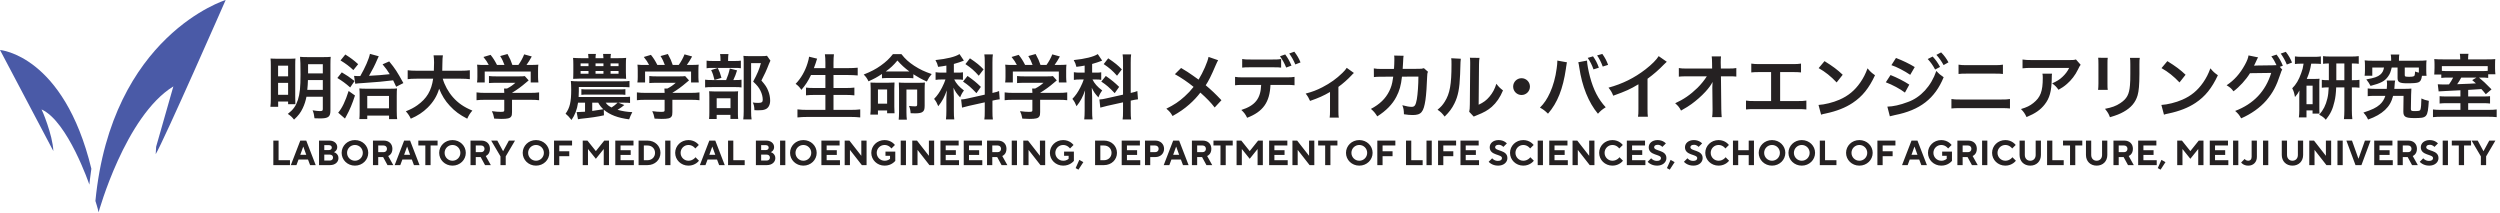 <svg width="1499" height="128" viewBox="0 0 1499 128" fill="none" xmlns="http://www.w3.org/2000/svg">
<path d="M193.559 58.017V65.293C193.559 66.393 193.263 66.604 191.783 66.604C190.81 66.604 189.498 66.477 187.426 66.139C188.102 67.704 188.356 68.888 188.568 70.919C189.71 70.961 191.233 71.003 191.952 71.003C196.859 71.003 198.128 70.03 198.128 66.266V38.728C198.128 36.444 198.17 35.133 198.297 34.075C197.028 34.202 196.097 34.245 193.728 34.245H184.592C182.35 34.245 181.377 34.202 179.896 34.075C180.108 35.852 180.192 38.982 180.192 44.608C180.192 52.391 179.769 56.241 178.627 59.878C177.358 63.643 175.878 65.716 172.578 68.296C174.355 69.481 175.201 70.284 176.301 71.722C178.881 69.354 180.277 67.535 181.546 64.828C182.561 62.67 183.28 60.471 183.746 58.017H193.559ZM193.559 47.992V53.872H184.253C184.465 51.841 184.592 50.023 184.634 47.992H193.559ZM193.559 44.016H184.718V38.475H193.559V44.016ZM162.384 58.99C162.384 61.105 162.299 62.67 162.13 64.024H166.783V60.894H172.748V62.459H177.104C177.062 61.528 177.02 60.428 177.02 58.144V38.94C177.02 36.952 177.062 36.106 177.147 35.091C176.047 35.175 175.243 35.218 173.509 35.218H166.825C164.414 35.218 163.399 35.175 162.215 35.091C162.342 36.402 162.384 37.417 162.384 39.447V58.99ZM166.741 39.363H172.748V45.75H166.741V39.363ZM166.741 49.684H172.748V56.833H166.741V49.684ZM213.017 50.234C214.286 50.023 214.455 49.98 218.558 49.726C224.777 49.346 231.164 48.754 235.732 48.161C236.282 49.261 236.62 49.98 237.551 52.011L241.866 49.811C238.101 42.958 236.959 41.182 233.363 36.825L229.387 38.559C231.418 41.013 232.221 42.112 233.702 44.481C230.064 44.904 225.326 45.285 221.266 45.454C223.296 41.943 224.819 38.982 226.257 35.556C226.68 34.583 226.807 34.245 227.103 33.737L221.815 32.299C221.223 35.344 218.939 40.547 216.02 45.623C215.09 45.623 214.794 45.623 214.455 45.623C213.567 45.623 213.186 45.581 212.298 45.496L213.017 50.234ZM204.176 36.233C207.433 38.221 209.548 39.828 211.875 42.028L214.751 38.475C211.875 35.894 210.437 34.837 207.053 32.679L204.176 36.233ZM202.273 46.765C205.318 48.627 207.18 49.98 209.971 52.434L212.594 48.584C209.337 46.089 208.026 45.2 204.938 43.381L202.273 46.765ZM209.041 54.549C207.053 60.767 205.149 64.743 202.78 67.577L206.841 71.088C207.095 70.623 207.222 70.326 207.73 69.438C209.718 65.843 211.156 62.416 212.848 57.256L209.041 54.549ZM220.208 69.311H233.279V71.426H238.143C237.974 70.369 237.89 68.973 237.89 66.604V57.425C237.89 55.056 237.932 54.083 238.059 53.026C236.959 53.153 235.817 53.195 233.702 53.195H219.489C217.755 53.195 216.528 53.153 215.47 53.026C215.597 54.168 215.64 55.352 215.64 57.087V67.069C215.64 69.142 215.597 70.284 215.47 71.384H220.208V69.311ZM220.208 57.51H233.236V64.954H220.208V57.51ZM276.425 47.188C278.751 47.188 280.02 47.273 281.712 47.484V42.112C280.274 42.324 278.794 42.408 276.382 42.408H265.173C265.215 40.843 265.258 39.87 265.258 38.136C265.3 35.302 265.342 34.668 265.554 33.187H259.97C260.139 34.371 260.266 35.641 260.266 37.417C260.266 39.617 260.224 40.294 260.139 42.408H249.776C247.28 42.408 245.757 42.324 244.446 42.112V47.484C245.842 47.273 247.069 47.188 249.733 47.188H259.716C258.701 54.379 255.867 59.117 250.199 63.136C248.084 64.616 246.392 65.504 243.346 66.731C244.7 68.254 245.588 69.565 246.307 71.172C250.495 69.354 253.54 67.365 256.417 64.531C259.801 61.19 262.043 57.552 263.312 53.195C264.877 57.129 266.95 60.513 269.699 63.432C272.702 66.689 275.621 68.846 280.147 71.172C281.205 68.888 281.797 68 283.235 66.308C278.201 64.235 274.69 61.824 271.56 58.271C268.768 55.099 266.527 50.995 265.469 47.188H276.425ZM302.355 59.836V66.097C302.355 66.942 302.059 67.069 300.197 67.069C298.886 67.069 296.983 66.942 294.952 66.646C295.671 68.169 295.883 68.888 296.348 71.13C298.548 71.257 299.944 71.299 300.494 71.299C304.301 71.299 305.739 70.961 306.458 69.903C306.881 69.311 307.008 68.719 307.008 67.239V59.836H318.006C320.205 59.836 322.024 59.921 323.251 60.09V55.395C321.982 55.606 320.121 55.691 318.048 55.691H307.008V55.648C310.307 53.618 312.464 52.053 315.468 49.473C316.271 48.796 316.271 48.796 316.99 48.204L314.664 45.623C313.903 45.75 313.099 45.792 311.449 45.792H297.448C295.629 45.792 294.445 45.75 293.176 45.581V49.811C294.529 49.684 295.671 49.642 297.406 49.642H309.038C307.261 51.207 305.866 52.138 304.047 53.068H302.228C302.312 53.787 302.355 54.549 302.355 55.395V55.691H290.849C288.861 55.691 287.169 55.606 285.731 55.395V60.09C287.042 59.921 288.692 59.836 290.891 59.836H302.355ZM291.061 38.94C288.226 38.94 287.973 38.94 286.069 38.771C286.196 39.87 286.238 40.759 286.238 42.282V46.173C286.238 47.484 286.196 48.457 286.027 49.43H290.638V42.874H318.217V49.43H322.828C322.701 48.415 322.616 47.358 322.616 46.215V42.282C322.616 40.674 322.659 39.828 322.786 38.771C321.263 38.898 320.459 38.94 317.583 38.94H315.679C316.652 37.629 317.879 35.683 318.852 33.864L314.283 32.595C313.564 34.583 312.084 37.248 310.815 38.94H307.219C306.289 36.233 306.035 35.641 304.301 32.383L299.901 33.61C301.086 35.471 301.763 36.952 302.482 38.94H297.998C296.602 36.233 295.629 34.71 294.149 32.891L289.876 34.16C291.526 36.233 292.076 37.079 293.049 38.94H291.061ZM362.04 65.8C365.72 68.888 370.5 70.707 377.226 71.553C377.818 69.946 378.157 69.1 379.13 67.239C375.999 67.112 373.334 66.689 370.289 65.843C372.15 64.701 373.081 64.024 374.35 62.966L370.754 61.57H374.265C375.999 61.57 376.803 61.613 377.776 61.74V57.975C376.761 58.102 376.084 58.144 374.265 58.144H346.939C347.024 56.579 347.066 55.818 347.066 54.718V52.18H373.377C375.111 52.18 376.676 52.264 377.438 52.349V48.542C376.295 48.711 375.196 48.754 373.377 48.754H346.474C344.867 48.754 343.767 48.711 342.286 48.542C342.413 49.599 342.498 52.011 342.498 53.83C342.498 61.147 341.652 64.701 339.114 68.169C340.51 69.311 341.06 69.946 342.667 71.934C344.74 68.973 346.009 65.631 346.601 61.57H350.789V66.985C349.52 67.069 347.193 67.196 346.22 67.196C346.093 67.196 346.009 67.196 345.755 67.154L346.559 71.511C346.982 71.384 347.405 71.299 348.208 71.215C354.384 70.58 358.403 69.988 362.125 69.142L362.04 65.8ZM355.103 61.57H358.699C359.587 63.178 360.391 64.235 361.744 65.504C358.741 66.012 356.541 66.35 355.103 66.519V61.57ZM370.331 61.57C369.147 62.712 367.962 63.643 366.693 64.447C365.001 63.601 364.155 62.924 363.182 61.57H370.331ZM366.101 34.879C366.101 33.991 366.143 33.187 366.313 32.341H361.617C361.702 32.849 361.787 33.906 361.829 34.879H357.091C357.091 33.991 357.134 33.187 357.303 32.341H352.65C352.777 33.187 352.819 33.906 352.861 34.879H348.377C346.559 34.879 344.909 34.794 343.598 34.71C343.724 35.894 343.767 36.74 343.767 38.686V43.381C343.767 45.37 343.724 46.258 343.64 47.273C344.782 47.188 346.262 47.146 347.405 47.146H371.177C373.123 47.146 373.715 47.146 375.407 47.273C375.323 46.385 375.28 45.031 375.28 43.424V38.644C375.28 36.698 375.323 35.852 375.449 34.71C373.588 34.837 372.954 34.879 370.67 34.879H366.101ZM352.861 38.009V39.659H348.124V38.009H352.861ZM357.091 38.009H361.829V39.659H357.091V38.009ZM366.101 38.009H370.881V39.659H366.101V38.009ZM352.861 42.578V44.227H348.124V42.578H352.861ZM357.091 42.578H361.829V44.227H357.091V42.578ZM366.101 42.578H370.881V44.227H366.101V42.578ZM348.589 56.875C349.773 56.748 350.408 56.706 352.354 56.706H371.219C373.208 56.706 373.8 56.748 374.984 56.875V53.449C373.927 53.576 373.292 53.618 371.219 53.618H352.354C350.281 53.618 349.646 53.576 348.589 53.449V56.875ZM398.503 59.836V66.097C398.503 66.942 398.207 67.069 396.346 67.069C395.034 67.069 393.131 66.942 391.1 66.646C391.82 68.169 392.031 68.888 392.496 71.13C394.696 71.257 396.092 71.299 396.642 71.299C400.449 71.299 401.887 70.961 402.606 69.903C403.029 69.311 403.156 68.719 403.156 67.239V59.836H414.154C416.354 59.836 418.172 59.921 419.399 60.09V55.395C418.13 55.606 416.269 55.691 414.196 55.691H403.156V55.648C406.455 53.618 408.613 52.053 411.616 49.473C412.42 48.796 412.42 48.796 413.139 48.204L410.812 45.623C410.051 45.75 409.247 45.792 407.597 45.792H393.596C391.777 45.792 390.593 45.75 389.324 45.581V49.811C390.677 49.684 391.82 49.642 393.554 49.642H405.186C403.41 51.207 402.014 52.138 400.195 53.068H398.376C398.461 53.787 398.503 54.549 398.503 55.395V55.691H386.997C385.009 55.691 383.317 55.606 381.879 55.395V60.09C383.19 59.921 384.84 59.836 387.04 59.836H398.503ZM387.209 38.94C384.375 38.94 384.121 38.94 382.217 38.771C382.344 39.87 382.387 40.759 382.387 42.282V46.173C382.387 47.484 382.344 48.457 382.175 49.43H386.786V42.874H414.365V49.43H418.976C418.849 48.415 418.765 47.358 418.765 46.215V42.282C418.765 40.674 418.807 39.828 418.934 38.771C417.411 38.898 416.607 38.94 413.731 38.94H411.827C412.8 37.629 414.027 35.683 415 33.864L410.432 32.595C409.712 34.583 408.232 37.248 406.963 38.94H403.367C402.437 36.233 402.183 35.641 400.449 32.383L396.05 33.61C397.234 35.471 397.911 36.952 398.63 38.94H394.146C392.75 36.233 391.777 34.71 390.297 32.891L386.024 34.16C387.674 36.233 388.224 37.079 389.197 38.94H387.209ZM436.573 36.571V35.387C436.573 34.16 436.658 33.272 436.784 32.426H431.751C431.92 33.272 432.005 34.202 432.005 35.387V36.571H427.69C425.617 36.571 424.644 36.529 423.671 36.36V40.928C424.602 40.759 425.575 40.717 427.14 40.717H440.676C442.495 40.717 443.341 40.759 444.229 40.928V36.36C443.214 36.529 442.283 36.571 440.38 36.571H436.573ZM439.703 47.992C440.634 46.046 441.353 44.227 441.945 42.197L437.588 41.097C437.038 43.678 436.404 45.623 435.389 47.992H427.055C424.898 47.992 423.925 47.95 422.783 47.781V52.434C424.01 52.264 424.94 52.222 427.013 52.222H441.184C442.58 52.222 443.679 52.264 444.61 52.434V47.781C443.806 47.95 442.791 47.992 440.972 47.992H439.703ZM426.421 42.028C427.352 43.974 427.817 45.412 428.409 47.95L432.597 46.681C431.962 44.312 431.37 42.705 430.397 40.759L426.421 42.028ZM429.72 68.888H437.969V71.299H442.622C442.495 70.369 442.453 69.607 442.453 68.127V57.848C442.453 56.029 442.495 55.479 442.58 54.718C441.945 54.802 441.226 54.845 439.492 54.845H428.578C427.013 54.845 426.167 54.802 425.194 54.718C425.279 55.691 425.321 56.452 425.321 58.186V67.365C425.321 69.142 425.279 70.157 425.152 71.342H429.72V68.888ZM429.72 58.906H438.011V64.828H429.72V58.906ZM459.88 33.441C459.077 33.61 458.188 33.652 456.539 33.652H449.221C447.825 33.652 446.894 33.61 445.752 33.483C445.879 34.625 445.921 35.81 445.921 37.036V66.773C445.921 68.592 445.837 70.242 445.667 71.596H450.659C450.447 70.369 450.363 68.931 450.363 66.646V37.84H456.242C455.312 41.393 454.043 44.397 451.589 48.923C454.085 51.249 455.016 52.476 455.989 54.422C456.877 56.241 457.342 58.102 457.342 59.878C457.342 61.232 456.665 61.697 454.55 61.697C453.324 61.697 452.478 61.613 451.378 61.444C452.055 62.839 452.266 63.855 452.351 66.054C453.366 66.139 453.747 66.139 454.466 66.139C456.539 66.139 457.723 66.012 458.78 65.589C460.684 64.912 461.784 62.966 461.784 60.301C461.784 58.398 461.361 56.241 460.599 54.422C459.796 52.349 458.865 50.953 456.539 48.288C458.315 44.904 459.669 41.986 461.107 38.221C461.488 37.248 461.657 36.91 461.953 36.36L459.88 33.441ZM494.905 44.989V52.772H488.348C486.022 52.772 484.626 52.687 483.272 52.518V57.171C484.711 57.002 486.403 56.917 488.391 56.917H494.905V65.885H484.034C481.792 65.885 479.973 65.8 478.154 65.589V70.411C480.142 70.2 481.961 70.115 484.161 70.115H510.048C512.29 70.115 513.813 70.2 515.801 70.411V65.589C514.109 65.8 512.333 65.885 509.921 65.885H499.769V56.917H507.087C509.075 56.917 510.767 57.002 512.29 57.171V52.518C510.894 52.687 509.202 52.772 507.087 52.772H499.769V44.989H508.695C510.725 44.989 512.459 45.073 514.278 45.243V40.59C512.544 40.759 510.725 40.843 508.568 40.843H499.769V37.586C499.769 35.344 499.854 33.949 500.023 32.553H494.609C494.82 34.118 494.905 35.429 494.905 37.629V40.843H488.01C488.56 39.363 488.941 38.305 489.152 37.671C489.448 36.613 489.448 36.571 489.575 36.275C489.871 35.514 489.871 35.514 489.956 35.175L485.134 33.991C484.964 35.218 484.753 36.106 484.203 37.925C482.765 42.62 480.227 47.062 477.054 50.276C478.45 51.249 479.423 52.264 480.523 53.872C482.849 51.165 484.541 48.627 486.276 44.989H494.905ZM528.83 46.935C530.014 46.808 531.114 46.765 532.552 46.765H543.846C545.58 46.765 546.596 46.808 547.653 46.935V44.523C550.064 46.089 552.898 47.654 555.732 48.88C556.832 46.723 557.255 46.046 558.651 44.397C554.463 43.001 551.587 41.647 548.118 39.405C544.861 37.248 542.704 35.302 540.504 32.468H535.386C533.229 35.218 531.241 37.079 528.11 39.321C525.234 41.393 522.231 42.958 517.874 44.693C519.27 46.089 519.904 46.977 520.75 48.754C524.6 47.019 525.572 46.469 528.83 44.354V46.935ZM532.552 42.831C531.791 42.831 531.579 42.831 531.114 42.831C533.948 40.801 535.809 39.067 538.093 36.275C540.335 38.855 542.577 40.886 545.242 42.831C544.438 42.831 544.269 42.831 543.804 42.831H532.552ZM526.418 66.223H531.917V67.915H536.359C536.274 66.646 536.232 65.716 536.232 64.024V53.322C536.232 51.63 536.274 50.572 536.359 49.473C535.259 49.557 534.329 49.599 532.594 49.599H525.53C523.711 49.599 522.908 49.557 521.935 49.473C522.019 50.572 522.062 51.461 522.062 53.11V64.404C522.062 66.181 522.019 67.281 521.85 68.719H526.418V66.223ZM526.418 53.66H531.917V62.163H526.418V53.66ZM539.066 66.942C539.066 68.931 538.982 70.369 538.855 71.765H543.761C543.592 70.623 543.508 69.184 543.508 67.239V53.703H549.937V62.586C549.937 63.516 549.683 63.77 548.668 63.77C547.738 63.77 546.553 63.685 545.03 63.516C545.665 64.997 545.919 66.139 546.003 67.873C546.384 67.915 546.68 67.915 546.849 67.915C548.034 67.958 548.837 67.958 548.922 67.958C550.868 67.958 552.264 67.704 553.025 67.196C554.083 66.519 554.421 65.589 554.421 63.432V53.66C554.421 51.841 554.463 50.742 554.59 49.473C553.787 49.599 552.687 49.642 550.783 49.642H542.789C540.97 49.642 539.912 49.599 538.939 49.473C539.024 50.742 539.066 51.968 539.066 53.745V66.942ZM590.461 56.748L580.266 59.032C578.617 59.413 577.644 59.582 576.502 59.625C576.459 59.625 576.375 59.625 576.29 59.625L576.84 64.531C577.898 64.235 579.293 63.855 580.943 63.474L590.461 61.359V66.604C590.461 69.184 590.418 70.2 590.207 71.638H595.325C595.114 70.284 595.071 69.015 595.071 66.646V60.344L595.41 60.259C597.059 59.878 598.286 59.667 599.428 59.54L599.048 54.591C597.736 55.099 597.482 55.183 595.071 55.733V37.502C595.071 35.175 595.114 34.033 595.325 32.637H590.207C590.418 33.949 590.461 35.091 590.461 37.544V56.748ZM567.449 43.551H564.785C563.135 43.551 562.204 43.508 560.978 43.297V47.907C562.204 47.696 563.177 47.654 564.7 47.654H566.9C566.519 48.88 565.715 50.826 564.869 52.434C563.389 55.31 562.035 57.298 560.089 59.286C561.358 60.936 561.654 61.486 562.585 63.685C564.996 60.64 566.35 58.059 567.703 54.168C567.492 57.34 567.449 58.567 567.449 59.54V66.393C567.449 68.592 567.365 70.03 567.196 71.596H572.187C571.976 69.988 571.933 68.804 571.933 66.393V58.102C571.849 55.522 571.806 53.66 571.722 52.603C572.779 54.929 573.625 56.156 575.698 58.398C576.375 56.621 577.052 55.437 577.982 54.252C575.106 52.095 573.329 50.065 572.145 47.654H574.175C575.486 47.654 576.417 47.696 577.39 47.865V43.339C576.502 43.508 575.698 43.551 574.26 43.551H571.933V38.348C574.048 37.755 576.121 37.079 577.263 36.613C577.771 36.36 577.771 36.36 577.94 36.317L575.317 32.426C572.779 34.075 567.746 35.302 560.893 36.021C561.781 37.586 562.077 38.348 562.5 40.082C564.996 39.744 565.715 39.659 567.449 39.321V43.551ZM578.87 38.432C582.339 40.759 584.158 42.366 586.865 45.412L589.742 41.605C587.415 39.151 585.681 37.755 581.578 34.964L578.87 38.432ZM577.432 48.923C580.562 50.995 582.128 52.349 585.469 55.86L588.134 52.095C585.427 49.473 583.904 48.204 580.139 45.539L577.432 48.923ZM619.013 59.836V66.097C619.013 66.942 618.717 67.069 616.856 67.069C615.545 67.069 613.641 66.942 611.611 66.646C612.33 68.169 612.541 68.888 613.007 71.13C615.206 71.257 616.602 71.299 617.152 71.299C620.959 71.299 622.397 70.961 623.116 69.903C623.539 69.311 623.666 68.719 623.666 67.239V59.836H634.664C636.864 59.836 638.683 59.921 639.909 60.09V55.395C638.64 55.606 636.779 55.691 634.706 55.691H623.666V55.648C626.966 53.618 629.123 52.053 632.126 49.473C632.93 48.796 632.93 48.796 633.649 48.204L631.322 45.623C630.561 45.75 629.757 45.792 628.108 45.792H614.106C612.287 45.792 611.103 45.75 609.834 45.581V49.811C611.188 49.684 612.33 49.642 614.064 49.642H625.697C623.92 51.207 622.524 52.138 620.705 53.068H618.886C618.971 53.787 619.013 54.549 619.013 55.395V55.691H607.508C605.519 55.691 603.827 55.606 602.389 55.395V60.09C603.701 59.921 605.35 59.836 607.55 59.836H619.013ZM607.719 38.94C604.885 38.94 604.631 38.94 602.728 38.771C602.855 39.87 602.897 40.759 602.897 42.282V46.173C602.897 47.484 602.855 48.457 602.685 49.43H607.296V42.874H634.876V49.43H639.486C639.359 48.415 639.275 47.358 639.275 46.215V42.282C639.275 40.674 639.317 39.828 639.444 38.771C637.921 38.898 637.118 38.94 634.241 38.94H632.338C633.311 37.629 634.537 35.683 635.51 33.864L630.942 32.595C630.223 34.583 628.742 37.248 627.473 38.94H623.878C622.947 36.233 622.693 35.641 620.959 32.383L616.56 33.61C617.744 35.471 618.421 36.952 619.14 38.94H614.656C613.26 36.233 612.287 34.71 610.807 32.891L606.535 34.16C608.184 36.233 608.734 37.079 609.707 38.94H607.719ZM673.369 56.748L663.174 59.032C661.525 59.413 660.552 59.582 659.41 59.625C659.367 59.625 659.283 59.625 659.198 59.625L659.748 64.531C660.806 64.235 662.201 63.855 663.851 63.474L673.369 61.359V66.604C673.369 69.184 673.326 70.2 673.115 71.638H678.233C678.022 70.284 677.979 69.015 677.979 66.646V60.344L678.318 60.259C679.967 59.878 681.194 59.667 682.336 59.54L681.956 54.591C680.644 55.099 680.39 55.183 677.979 55.733V37.502C677.979 35.175 678.022 34.033 678.233 32.637H673.115C673.326 33.949 673.369 35.091 673.369 37.544V56.748ZM650.357 43.551H647.693C646.043 43.551 645.112 43.508 643.886 43.297V47.907C645.112 47.696 646.085 47.654 647.608 47.654H649.808C649.427 48.88 648.623 50.826 647.777 52.434C646.297 55.31 644.943 57.298 642.997 59.286C644.266 60.936 644.562 61.486 645.493 63.685C647.904 60.64 649.258 58.059 650.611 54.168C650.4 57.34 650.357 58.567 650.357 59.54V66.393C650.357 68.592 650.273 70.03 650.104 71.596H655.095C654.884 69.988 654.841 68.804 654.841 66.393V58.102C654.757 55.522 654.714 53.66 654.63 52.603C655.687 54.929 656.533 56.156 658.606 58.398C659.283 56.621 659.96 55.437 660.89 54.252C658.014 52.095 656.237 50.065 655.053 47.654H657.083C658.394 47.654 659.325 47.696 660.298 47.865V43.339C659.41 43.508 658.606 43.551 657.168 43.551H654.841V38.348C656.956 37.755 659.029 37.079 660.171 36.613C660.679 36.36 660.679 36.36 660.848 36.317L658.225 32.426C655.687 34.075 650.654 35.302 643.801 36.021C644.689 37.586 644.985 38.348 645.408 40.082C647.904 39.744 648.623 39.659 650.357 39.321V43.551ZM661.778 38.432C665.247 40.759 667.066 42.366 669.773 45.412L672.65 41.605C670.323 39.151 668.589 37.755 664.486 34.964L661.778 38.432ZM660.34 48.923C663.47 50.995 665.036 52.349 668.377 55.86L671.042 52.095C668.335 49.473 666.812 48.204 663.047 45.539L660.34 48.923ZM724.637 34.118C724.087 37.163 721.38 43.297 718.672 47.738C718.334 47.527 718.334 47.527 715.161 45.243C713.089 43.762 711.27 42.578 708.182 40.759L704.46 44.481C708.224 46.554 712.285 49.303 715.669 52.095C714.019 54.21 712.327 56.029 710.297 57.848C706.955 60.894 704.037 62.839 699.341 65.166C701.245 66.773 701.922 67.535 703.064 69.565C707.378 67.154 710.085 65.251 713.131 62.586C715.711 60.301 717.911 57.933 719.73 55.522C723.579 58.948 726.117 61.57 728.317 64.447L732.378 60.09C728.697 56.198 726.498 54.126 722.945 51.122C724.594 48.669 726.244 45.454 728.909 39.151C729.755 37.248 729.924 36.91 730.389 36.106L724.637 34.118ZM768.163 35.387C766.767 35.641 765.921 35.683 762.707 35.683H750.27C747.098 35.683 746.252 35.641 744.814 35.387V40.547C746.167 40.378 746.717 40.336 750.186 40.336H762.791C766.26 40.336 766.852 40.378 768.163 40.547V35.387ZM770.828 50.911C774.128 50.911 774.762 50.953 776.2 51.122V46.089C774.72 46.342 773.874 46.385 770.744 46.385H745.998C742.868 46.385 742.022 46.342 740.541 46.089V51.122C741.98 50.953 742.614 50.911 745.913 50.911H756.192C755.896 59.117 752.597 63.305 744.306 65.927C746.04 67.577 746.759 68.508 747.775 70.623C757.334 66.942 761.311 61.359 761.776 50.911H770.828ZM779.796 37.417C778.781 34.921 777.765 33.229 776.073 30.988L773.028 32.087C774.466 34.075 775.693 36.233 776.666 38.644L779.796 37.417ZM767.486 33.737C769.052 35.937 770.024 37.671 771.209 40.505L774.381 39.321C773.197 36.529 772.224 34.837 770.617 32.637L767.486 33.737ZM807.501 40.674C806.824 41.732 806.316 42.324 804.92 43.72C801.367 47.188 797.645 49.853 792.907 52.307C789.439 54.083 786.858 55.056 782.882 56.114C784.236 57.848 784.616 58.567 785.505 60.513C790.623 58.736 793.669 57.383 797.476 55.141V66.477C797.476 68.465 797.433 69.269 797.264 70.496L802.721 70.538C802.552 69.481 802.509 68.423 802.509 66.477V52.095C805.174 50.192 808.262 47.442 810.377 45.158C811.223 44.227 811.223 44.227 811.815 43.762L807.501 40.674ZM853.777 40.886C852.719 41.224 852.339 41.266 850.435 41.266L841.045 41.309C841.171 39.955 841.171 39.574 841.214 38.644C841.298 36.444 841.298 36.444 841.383 35.556C841.383 35.26 841.425 35.006 841.425 34.752C841.468 34.16 841.51 33.991 841.594 33.441L835.926 33.314C836.053 34.075 836.053 34.414 836.053 34.964V36.021C836.053 37.248 835.969 39.701 835.842 41.309L828.439 41.351C826.324 41.351 825.182 41.266 823.744 41.013L823.786 46.215C825.182 46.046 825.774 46.004 828.355 46.004L835.376 45.962C835.334 46.258 835.249 46.681 835.165 47.273C834.784 50.234 834.15 52.307 833.008 54.633C830.766 59.159 827.297 62.501 822.01 65.293C823.786 66.858 824.378 67.535 825.817 69.777C831.146 66.393 834.911 62.543 837.238 58.059C839.141 54.422 840.029 51.249 840.622 45.962L850.477 45.919C850.477 50.784 850.054 56.537 849.547 59.455C848.87 63.136 848.236 64.066 846.417 64.066C845.021 64.066 843.329 63.77 840.833 63.093C841.594 65.039 841.721 65.843 841.806 68.508C844.006 68.846 845.444 68.973 847.051 68.973C852.127 68.973 853.608 67.239 854.707 59.921C855.13 57.129 855.596 50.615 855.723 45.835C855.765 44.354 855.85 43.762 856.188 43.001L853.777 40.886ZM870.147 34.921C870.316 36.063 870.316 36.444 870.316 38.771C870.316 50.615 869.343 56.071 866.298 60.936C865.029 62.966 864.013 64.108 861.941 65.8C863.929 67.154 864.563 67.788 866.213 69.903C869.005 67.154 870.612 64.997 872.05 62.078C874.25 57.721 875.181 52.941 875.477 44.693C875.731 36.402 875.731 36.402 875.9 35.218L870.147 34.921ZM881.356 34.625C881.483 35.429 881.526 36.36 881.526 37.417V38.686L881.314 62.543C881.272 64.87 881.23 65.8 880.933 67.027L883.641 69.903C884.191 69.65 884.529 69.481 885.46 69.142C889.859 67.408 892.058 66.139 894.469 64.066C897.261 61.57 899.461 58.398 901.195 54.21C899.249 52.687 898.699 52.138 897.219 50.234C896.246 53.364 895.019 55.691 893.074 57.975C891.255 60.132 889.563 61.401 886.602 62.797L886.813 38.728C886.855 36.656 886.898 35.937 887.109 34.71L881.356 34.625ZM912.32 46.892C909.528 46.892 907.286 49.134 907.286 51.926C907.286 54.718 909.528 56.96 912.32 56.96C915.112 56.96 917.354 54.718 917.354 51.926C917.354 49.134 915.112 46.892 912.32 46.892ZM933.766 36.317C933.766 36.571 933.766 36.783 933.766 36.91C933.766 37.84 933.639 39.278 933.385 41.013C932.709 46.342 931.228 51.588 929.409 55.522C927.633 59.413 925.898 61.993 923.36 64.531C925.391 65.631 926.194 66.266 928.183 68.169C933.851 61.655 937.15 53.322 938.927 41.182L939.054 40.167L939.265 38.94L939.35 38.221C939.392 37.882 939.434 37.84 939.561 37.375L933.766 36.317ZM946.329 37.333C946.541 37.967 946.668 38.644 946.921 40.378C948.571 51.757 952.505 61.486 958.131 68.212C959.738 66.393 960.627 65.674 962.784 64.32C958.385 59.582 955.424 53.872 953.351 46.046C952.378 42.408 951.617 38.263 951.574 36.317L946.329 37.333ZM951.997 34.71C953.605 37.079 954.493 38.898 955.466 41.605L958.681 40.59C957.666 37.755 956.735 35.979 955.17 33.779L951.997 34.71ZM964.222 38.898C963.292 36.36 962.361 34.583 960.754 32.341L957.623 33.229C958.977 35.175 960.034 37.29 961.007 39.913L964.222 38.898ZM994.54 33.652C993.313 35.725 990.437 38.644 986.672 41.562C979.946 46.765 972.84 50.276 964.464 52.56C965.945 54.464 966.41 55.183 967.298 57.383C975.082 54.591 977.45 53.491 982.4 50.53V65.42C982.4 67.915 982.357 68.761 982.146 69.988H988.068C987.899 68.846 987.856 67.619 987.856 65.293V47.231C991.494 44.566 994.667 41.816 997.839 38.517C998.474 37.84 998.685 37.671 999.404 37.036L994.54 33.652ZM1026.72 52.772L1026.85 65.42C1026.85 65.716 1026.85 65.927 1026.85 66.181C1026.85 67.915 1026.76 69.058 1026.59 70.242H1032.34C1032.22 69.058 1032.13 67.45 1032.09 65.377L1031.88 45.75H1036.24C1038.86 45.75 1039.83 45.792 1041.1 45.919V40.801C1039.62 41.055 1038.94 41.097 1036.11 41.097H1031.84L1031.75 37.671V37.417C1031.75 35.683 1031.79 34.921 1031.92 33.822H1026.34C1026.51 35.429 1026.51 35.429 1026.55 37.713L1026.59 41.097H1011.96C1008.95 41.097 1008.23 41.097 1006.63 40.801V45.962C1008.15 45.792 1008.66 45.792 1011.83 45.75H1023.42C1022.02 47.992 1019.91 50.615 1017.75 52.73C1013.52 56.833 1009.46 59.625 1004.43 61.909C1006.29 63.559 1006.92 64.32 1007.94 66.308C1011.15 64.489 1012.55 63.601 1014.2 62.416C1017.12 60.301 1020.2 57.594 1022.53 55.056C1024.65 52.73 1025.96 50.953 1026.85 49.134C1026.8 49.811 1026.72 51.968 1026.72 52.18V52.772ZM1067.37 43.212H1074.48C1077.31 43.212 1078.37 43.255 1079.89 43.424V38.136C1078.28 38.39 1077.27 38.432 1074.39 38.432H1055.57C1052.69 38.432 1051.68 38.39 1050.07 38.136V43.424C1051.59 43.255 1052.69 43.212 1055.48 43.212H1061.95V60.597H1052.39C1049.43 60.597 1048.55 60.555 1046.9 60.301V65.631C1048.42 65.462 1049.52 65.42 1052.31 65.42H1077.69C1080.48 65.42 1081.58 65.462 1083.1 65.631V60.301C1081.45 60.555 1080.57 60.597 1077.61 60.597H1067.37V43.212ZM1090.46 40.843C1094.4 43.043 1097.87 45.835 1101.25 49.43L1104.89 44.82C1101.63 41.732 1099.01 39.786 1093.98 36.656L1090.46 40.843ZM1091.94 68.761C1092.92 68.423 1093.04 68.381 1094.74 68.042C1101.29 66.646 1106.54 64.574 1110.85 61.697C1116.65 57.848 1120.67 52.857 1124.26 45.116C1122.1 43.593 1121.43 42.958 1119.78 40.97C1118.51 44.397 1117.32 46.723 1115.46 49.43C1112.12 54.252 1108.19 57.51 1102.9 59.794C1099.05 61.486 1094.02 62.712 1090.38 62.924L1091.94 68.761ZM1134.08 39.067C1137.16 40.04 1141.94 42.535 1145.37 44.862L1148.08 40.209C1145.03 38.305 1140.8 36.275 1136.83 34.752L1134.08 39.067ZM1130.73 49.346C1134.63 50.784 1139.41 53.364 1142.2 55.522L1144.82 50.742C1141.65 48.669 1137.5 46.554 1133.57 44.989L1130.73 49.346ZM1155.86 35.387C1157.72 37.417 1158.91 39.109 1160.3 41.689L1163.26 40.124C1161.82 37.502 1160.68 35.894 1158.82 33.906L1155.86 35.387ZM1133.15 69.734C1133.95 69.481 1134.29 69.396 1136.11 69.015C1151.25 66.054 1160.17 59.117 1165.42 46.3C1163.47 44.989 1162.67 44.312 1161.02 42.535C1157.98 51.545 1151.63 58.483 1143.89 61.19C1139.41 62.924 1134.96 63.897 1131.66 63.939L1133.15 69.734ZM1168.3 37.375C1166.99 34.964 1165.8 33.356 1163.9 31.41L1161.06 32.891C1162.71 34.71 1164.11 36.698 1165.38 39.025L1168.3 37.375ZM1174.34 44.354C1175.74 44.185 1176.75 44.143 1179.29 44.143H1196C1198.54 44.143 1199.55 44.185 1200.95 44.354V38.771C1199.43 39.025 1198.45 39.067 1195.96 39.067H1179.34C1176.84 39.067 1175.87 39.025 1174.34 38.771V44.354ZM1170.07 65.039C1171.55 64.87 1172.65 64.828 1175.4 64.828H1199.85C1202.6 64.828 1203.7 64.87 1205.18 65.039V59.371C1203.57 59.625 1202.64 59.667 1199.77 59.667H1175.49C1172.61 59.667 1171.68 59.625 1170.07 59.371V65.039ZM1244.73 35.641C1243.55 35.979 1243.17 36.021 1240.63 36.021H1218.55C1215.63 36.021 1214.32 35.937 1212.71 35.683V40.97C1214.44 40.759 1215.5 40.717 1218.46 40.717H1240.67C1239.7 42.747 1238.39 44.481 1236.65 46.089C1234.92 47.738 1233.31 48.711 1230.48 49.98C1232.38 51.418 1233.01 52.053 1234.28 53.83C1236.27 52.73 1237.67 51.799 1239.36 50.319C1241.94 48.119 1244.39 44.947 1245.87 41.816C1246.97 39.617 1246.97 39.574 1247.57 38.855L1244.73 35.641ZM1224.64 44.185C1224.81 45.073 1224.85 45.454 1224.85 46.723C1224.85 54.718 1223.5 58.356 1219.18 61.782C1217.11 63.432 1215.21 64.362 1211.78 65.377C1213.47 67.154 1214.02 67.915 1215.12 70.2C1220.41 68 1223.5 65.843 1226.03 62.586C1228.91 58.906 1230.05 54.845 1230.22 47.611C1230.26 45.031 1230.26 44.989 1230.39 44.185H1224.64ZM1258.06 34.625C1258.18 35.725 1258.22 36.275 1258.22 38.432V50.065C1258.22 51.588 1258.14 52.899 1258.01 53.872H1263.81C1263.64 52.814 1263.64 52.264 1263.64 50.149V38.475C1263.64 36.233 1263.64 35.852 1263.81 34.668L1258.06 34.625ZM1277.13 34.71C1277.3 35.683 1277.34 36.571 1277.34 38.728V44.016C1277.34 47.4 1277.3 49.261 1277.13 51.08C1276.67 56.664 1275.27 59.244 1271.3 61.867C1268.76 63.559 1266.3 64.447 1262.16 65.251C1263.94 67.492 1264.36 68.212 1265.12 70.284C1269.01 69.142 1271.13 68.296 1273.37 67.027C1277.77 64.574 1280.47 61.401 1281.7 57.171C1282.46 54.506 1282.76 50.953 1282.8 44.354V38.644C1282.8 36.233 1282.84 35.767 1283.01 34.71H1277.13ZM1296.04 40.843C1299.97 43.043 1303.44 45.835 1306.83 49.43L1310.47 44.82C1307.21 41.732 1304.59 39.786 1299.55 36.656L1296.04 40.843ZM1297.52 68.761C1298.49 68.423 1298.62 68.381 1300.31 68.042C1306.87 66.646 1312.11 64.574 1316.43 61.697C1322.22 57.848 1326.24 52.857 1329.84 45.116C1327.68 43.593 1327 42.958 1325.35 40.97C1324.09 44.397 1322.9 46.723 1321.04 49.43C1317.7 54.252 1313.76 57.51 1308.48 59.794C1304.63 61.486 1299.59 62.712 1295.96 62.924L1297.52 68.761ZM1366.98 40.082L1368.8 39.405C1367.65 36.613 1366.68 34.921 1365.03 32.722L1361.9 33.779C1363.26 35.598 1364.02 36.952 1364.99 39.067C1364.65 39.109 1363.93 39.151 1362.79 39.151L1353.53 39.278C1352.68 39.278 1352 39.321 1351.5 39.363L1351.83 38.728C1351.92 38.559 1351.92 38.517 1352.13 38.136C1352.55 37.29 1352.93 36.444 1353.27 35.683C1353.65 34.879 1353.7 34.794 1353.99 34.414L1348.2 33.229C1348.07 34.583 1347.31 36.571 1346.04 38.855C1343.04 44.27 1339.65 48.077 1335.08 51.122C1337.28 52.476 1337.92 53.026 1339.19 54.76C1342.7 52.18 1346.72 47.781 1349.09 43.889L1361.82 43.72C1358.43 54.718 1351.28 62.289 1340.2 66.519C1341.94 68.042 1342.7 68.973 1343.8 70.961C1349.89 68.296 1355.09 64.574 1358.86 60.259C1362.83 55.564 1364.86 51.799 1367.36 44.27C1367.82 42.789 1368.04 42.282 1368.42 41.732L1366.98 40.082ZM1374.3 37.502C1373.28 35.006 1372.31 33.314 1370.57 31.072L1367.53 32.13C1368.92 34.033 1370.15 36.19 1371.17 38.686L1374.3 37.502ZM1396.38 48.077C1394.13 48.077 1393.42 48.034 1392.15 47.865V52.603C1393.54 52.434 1394.22 52.391 1396.29 52.391C1396.16 55.225 1395.95 57.214 1395.49 59.075C1394.52 63.136 1393.12 65.885 1390.58 68.804C1392.32 69.65 1393.42 70.453 1394.56 71.807C1397.39 68.254 1398.7 65.462 1399.76 60.851C1400.35 58.398 1400.61 56.156 1400.78 52.391H1405.68V66.223C1405.68 68.296 1405.6 69.565 1405.43 71.426H1410.46C1410.25 69.65 1410.17 68.042 1410.17 66.181V52.391H1410.5C1412.62 52.391 1413.51 52.434 1414.73 52.603V47.865C1413.55 48.034 1412.7 48.077 1410.5 48.077H1410.17V38.052C1412.37 38.052 1413 38.094 1414.31 38.263V33.652C1413.04 33.822 1411.65 33.906 1409.79 33.906H1397.56C1395.36 33.906 1393.8 33.822 1392.91 33.652V38.263C1394.01 38.094 1395.07 38.052 1396.38 38.052V48.077ZM1400.86 48.077V38.052H1405.68V48.077H1400.86ZM1381.23 38.178C1380.85 40.674 1380.56 41.859 1379.79 43.889C1378.31 48.034 1376.75 50.615 1374.42 52.941C1375.31 54.675 1375.56 55.479 1376.07 58.186C1377.43 56.579 1378.02 55.733 1378.74 54.252C1378.65 56.537 1378.65 56.706 1378.65 58.356V66.097C1378.65 67.831 1378.57 69.184 1378.4 70.411H1382.97V66.181H1386.61V68.127H1390.79C1390.71 67.112 1390.67 66.562 1390.67 64.828V50.276C1390.67 48.838 1390.67 48.288 1390.79 47.188C1389.95 47.273 1389.52 47.315 1388.25 47.315H1383.14C1384.53 44.1 1385.25 41.605 1385.8 38.178H1387.96C1389.44 38.178 1390.45 38.221 1391.6 38.348V33.822C1390.33 34.033 1389.35 34.075 1387.54 34.075H1380.13C1378.53 34.075 1377.13 33.991 1376.03 33.822V38.39C1377.26 38.221 1378.15 38.178 1379.67 38.178H1381.23ZM1382.97 51.376H1386.65V62.459H1382.97V51.376ZM1433.73 36.402H1422.52C1420.57 36.402 1419.47 36.36 1417.86 36.19C1417.99 37.163 1418.03 37.967 1418.03 39.321V42.239C1418.03 43.551 1417.95 44.481 1417.82 45.412H1422.43V40.505H1429.45C1429.12 42.408 1428.48 43.635 1427.26 44.693C1425.69 46.046 1423.91 46.681 1418.84 47.611C1420.11 49.219 1420.61 50.065 1421.38 51.503C1427.55 49.896 1429.88 48.669 1431.82 45.962C1432.97 44.397 1433.39 43.297 1434.07 40.505H1437.58V46.808C1437.58 49.261 1438.8 49.938 1443.2 49.938C1447.26 49.938 1449.17 49.769 1450.14 49.346C1451.37 48.796 1451.87 47.823 1452.21 45.454H1454.96C1454.83 44.481 1454.79 43.635 1454.79 42.324V39.321C1454.79 37.925 1454.83 37.121 1454.96 36.19C1453.31 36.36 1452.25 36.402 1450.31 36.402H1438.42V35.429C1438.42 34.245 1438.46 33.483 1438.63 32.679H1433.47C1433.64 33.568 1433.73 34.245 1433.73 35.429V36.402ZM1450.35 43.551C1449.42 43.339 1449.04 43.255 1448.07 42.874C1448.02 44.1 1447.94 44.904 1447.77 45.285C1447.47 45.835 1446.63 46.046 1444.56 46.046C1442.23 46.046 1441.89 45.919 1441.89 44.989V40.505H1450.35V43.551ZM1435.63 53.28C1435.72 52.645 1435.72 52.349 1435.76 51.715C1435.93 49.346 1435.93 49.092 1436.14 48.288H1431.1C1431.23 49.176 1431.27 49.811 1431.27 50.699C1431.27 51.461 1431.23 52.18 1431.1 53.28H1424.34C1422.22 53.28 1420.95 53.195 1419.68 53.026V57.679C1420.91 57.51 1422.14 57.467 1424.42 57.467H1430.26C1429.5 59.752 1428.44 61.401 1426.83 62.797C1424.76 64.616 1422.26 65.8 1417.1 67.492C1418.58 69.184 1419.05 69.903 1419.9 71.68C1424.29 70.115 1427.51 68.296 1430.05 65.927C1432.54 63.559 1433.94 61.147 1434.91 57.467H1441.17L1441.05 66.604V66.9C1441.05 69.988 1442.31 70.792 1447.47 70.792C1455.38 70.792 1455.64 70.496 1456.32 60.471C1454.16 60.005 1453.52 59.794 1451.87 59.032C1451.83 62.416 1451.62 64.658 1451.32 65.631C1451.03 66.477 1450.56 66.604 1447.43 66.604C1445.91 66.604 1445.53 66.35 1445.57 65.251L1445.7 56.917C1445.74 54.929 1445.78 54.21 1445.87 53.11C1444.56 53.237 1443.63 53.28 1441.43 53.28H1435.63ZM1475.27 57.848H1467.31C1464.82 57.848 1464.01 57.806 1462.79 57.679V62.078C1464.14 61.909 1465.11 61.867 1467.23 61.867H1475.27V65.885H1464.06C1461.48 65.885 1460.16 65.843 1458.81 65.631V70.242C1460.25 70.073 1461.94 69.988 1464.52 69.988H1491.21C1493.84 69.988 1495.53 70.073 1497.01 70.242V65.631C1495.7 65.8 1494.39 65.885 1491.76 65.885H1479.92V61.867H1488.68C1490.71 61.867 1491.68 61.909 1493.03 62.078V57.679C1491.72 57.806 1490.87 57.848 1488.76 57.848H1479.92V53.914C1485.12 53.576 1485.12 53.576 1487.83 53.407C1488.68 54.295 1489.14 54.845 1490.49 56.494L1493.92 53.576C1489.82 49.43 1489.14 48.796 1486.39 46.512H1487.36C1489.86 46.512 1490.71 46.554 1491.93 46.723V44.523H1496.25C1496.12 43.466 1496.04 42.408 1496.04 41.055V38.728C1496.04 36.952 1496.08 36.402 1496.16 35.429C1494.85 35.556 1493.45 35.598 1490.83 35.598H1479.88V35.006C1479.88 33.949 1479.96 33.06 1480.09 32.257H1474.93C1475.05 33.102 1475.14 33.991 1475.14 35.006V35.598H1464.82C1462.41 35.598 1461.1 35.556 1459.57 35.429C1459.7 36.486 1459.74 37.29 1459.74 38.559V40.717C1459.74 41.732 1459.7 42.705 1459.66 43.255C1459.57 44.016 1459.57 44.016 1459.57 44.693H1463.8V46.723C1465.03 46.554 1466.04 46.512 1468.88 46.512H1470.91C1470.19 47.95 1469.39 49.261 1468.41 50.615C1466.51 50.657 1465.54 50.657 1464.78 50.657C1463.46 50.657 1462.79 50.615 1461.69 50.53L1462.2 54.802C1462.62 54.76 1463.89 54.675 1465.92 54.591C1472.52 54.295 1472.52 54.295 1475.27 54.126V57.848ZM1491.64 42.493C1490.71 42.578 1489.65 42.62 1487.24 42.62H1468.37C1466.13 42.62 1465.11 42.578 1464.14 42.493V39.659H1491.64V42.493ZM1484.91 46.512L1482.33 48.034C1483.43 48.923 1483.73 49.219 1484.57 49.98C1481.23 50.192 1481.23 50.192 1473.32 50.488C1474.38 49.007 1474.8 48.288 1475.77 46.512H1484.91Z" fill="#252122"/>
<path d="M54.781 101.166C54.18 104.983 53.578 110.7 53.578 110.7C53.578 110.7 40.642 72.696 24.91 65.612C25.071 65.612 31.579 80.757 31.997 90.579L0 29.97C0 29.97 38.197 32.906 54.781 101.166Z" fill="#4A5AA7"/>
<path d="M57.21 120.5C57.21 120.5 58.725 125.135 59.11 127.299C59.11 127.299 75.006 69.633 103.946 51.8L93.622 87.956L93.36 92.434C98.116 84.653 135.308 0 135.308 0C135.308 0 66.893 21.033 57.21 120.5Z" fill="#4A5AA7"/>
<path d="M163.89 99H173.865V96.06H167.04V84.3H163.89V99ZM180.059 92.805L181.802 87.975H181.886L183.629 92.805H180.059ZM174.389 99H177.749L179.009 95.64H184.679L185.939 99H189.299L183.629 84.3H180.059L174.389 99ZM191.288 99H197.903C201.032 99 202.943 97.089 202.943 94.8C202.943 93.372 202.25 92.511 201.578 91.944C201.179 91.629 200.717 91.377 200.213 91.23C200.57 91.083 200.906 90.852 201.2 90.579C201.704 90.096 202.208 89.361 202.208 88.185C202.208 86.085 200.423 84.3 197.483 84.3H191.288V99ZM194.438 96.27V92.7H197.693C198.953 92.7 199.688 93.414 199.688 94.485C199.688 95.556 198.953 96.27 197.693 96.27H194.438ZM194.438 89.97V87.03H197.273C198.344 87.03 198.953 87.66 198.953 88.5C198.953 89.34 198.344 89.97 197.273 89.97H194.438ZM208.097 91.65C208.097 89.025 210.197 86.925 212.822 86.925C215.447 86.925 217.547 89.025 217.547 91.65C217.547 94.275 215.447 96.375 212.822 96.375C210.197 96.375 208.097 94.275 208.097 91.65ZM204.842 91.65C204.842 95.85 208.286 99.315 212.822 99.315C217.358 99.315 220.802 95.85 220.802 91.65C220.802 87.45 217.358 83.985 212.822 83.985C208.286 83.985 204.842 87.45 204.842 91.65ZM223.629 99H226.779V94.17H229.719L232.344 99H235.809L232.764 93.54C233.247 93.33 233.667 93.036 234.024 92.658C234.675 92.007 235.284 90.915 235.284 89.235C235.284 86.295 233.289 84.3 230.139 84.3H223.629V99ZM226.779 91.23V87.24H230.034C231.21 87.24 232.029 88.059 232.029 89.235C232.029 90.411 231.21 91.23 230.034 91.23H226.779ZM242.321 92.805L244.064 87.975H244.148L245.891 92.805H242.321ZM236.651 99H240.011L241.271 95.64H246.941L248.201 99H251.561L245.891 84.3H242.321L236.651 99ZM255.029 99H258.179V87.24H262.379V84.3H250.829V87.24H255.029V99ZM266.586 91.65C266.586 89.025 268.686 86.925 271.311 86.925C273.936 86.925 276.036 89.025 276.036 91.65C276.036 94.275 273.936 96.375 271.311 96.375C268.686 96.375 266.586 94.275 266.586 91.65ZM263.331 91.65C263.331 95.85 266.775 99.315 271.311 99.315C275.847 99.315 279.291 95.85 279.291 91.65C279.291 87.45 275.847 83.985 271.311 83.985C266.775 83.985 263.331 87.45 263.331 91.65ZM282.118 99H285.268V94.17H288.208L290.833 99H294.298L291.253 93.54C291.736 93.33 292.156 93.036 292.513 92.658C293.164 92.007 293.773 90.915 293.773 89.235C293.773 86.295 291.778 84.3 288.628 84.3H282.118V99ZM285.268 91.23V87.24H288.523C289.699 87.24 290.518 88.059 290.518 89.235C290.518 90.411 289.699 91.23 288.523 91.23H285.268ZM300.084 99H303.234V93.75L308.799 84.3H305.124L301.701 90.6H301.617L298.194 84.3H294.519L300.084 93.75V99ZM316.666 91.65C316.666 89.025 318.766 86.925 321.391 86.925C324.016 86.925 326.116 89.025 326.116 91.65C326.116 94.275 324.016 96.375 321.391 96.375C318.766 96.375 316.666 94.275 316.666 91.65ZM313.411 91.65C313.411 95.85 316.855 99.315 321.391 99.315C325.927 99.315 329.371 95.85 329.371 91.65C329.371 87.45 325.927 83.985 321.391 83.985C316.855 83.985 313.411 87.45 313.411 91.65ZM332.198 99H335.348V93.645H341.333V90.705H335.348V87.24H343.013V84.3H332.198V99ZM349.404 99H352.554V89.34L357.279 95.22L362.004 89.34V99H365.154V84.3H362.319L357.279 90.6L352.239 84.3H349.404V99ZM368.927 99H380.057V96.06H372.077V92.91H378.167V90.075H372.077V87.24H379.847V84.3H368.927V99ZM382.893 99H388.248C392.763 99 396.018 95.745 396.018 91.65C396.018 87.555 392.763 84.3 388.248 84.3H382.893V99ZM386.043 96.06V87.24H388.248C390.873 87.24 392.763 89.13 392.763 91.65C392.763 94.17 390.873 96.06 388.248 96.06H386.043ZM398.848 99H401.998V84.3H398.848V99ZM417.015 94.275C416.721 94.674 416.364 95.01 415.944 95.325C415.209 95.85 414.18 96.375 412.815 96.375C410.19 96.375 408.09 94.275 408.09 91.65C408.09 89.025 410.19 86.925 412.815 86.925C414.138 86.925 415.146 87.45 415.839 87.975C416.238 88.29 416.595 88.626 416.91 89.025L419.01 86.925C418.569 86.379 418.065 85.896 417.456 85.455C416.427 84.72 414.852 83.985 412.815 83.985C408.279 83.985 404.835 87.45 404.835 91.65C404.835 95.85 408.279 99.315 412.815 99.315C414.915 99.315 416.469 98.58 417.54 97.845C418.149 97.404 418.674 96.921 419.115 96.375L417.015 94.275ZM425.312 92.805L427.055 87.975H427.139L428.882 92.805H425.312ZM419.642 99H423.002L424.262 95.64H429.932L431.192 99H434.552L428.882 84.3H425.312L419.642 99ZM436.541 99H446.516V96.06H439.691V84.3H436.541V99ZM453.235 99H459.85C462.979 99 464.89 97.089 464.89 94.8C464.89 93.372 464.197 92.511 463.525 91.944C463.126 91.629 462.664 91.377 462.16 91.23C462.517 91.083 462.853 90.852 463.147 90.579C463.651 90.096 464.155 89.361 464.155 88.185C464.155 86.085 462.37 84.3 459.43 84.3H453.235V99ZM456.385 96.27V92.7H459.64C460.9 92.7 461.635 93.414 461.635 94.485C461.635 95.556 460.9 96.27 459.64 96.27H456.385ZM456.385 89.97V87.03H459.22C460.291 87.03 460.9 87.66 460.9 88.5C460.9 89.34 460.291 89.97 459.22 89.97H456.385ZM467.734 99H470.884V84.3H467.734V99ZM476.975 91.65C476.975 89.025 479.075 86.925 481.7 86.925C484.325 86.925 486.425 89.025 486.425 91.65C486.425 94.275 484.325 96.375 481.7 96.375C479.075 96.375 476.975 94.275 476.975 91.65ZM473.72 91.65C473.72 95.85 477.164 99.315 481.7 99.315C486.236 99.315 489.68 95.85 489.68 91.65C489.68 87.45 486.236 83.985 481.7 83.985C477.164 83.985 473.72 87.45 473.72 91.65ZM492.507 99H503.637V96.06H495.657V92.91H501.747V90.075H495.657V87.24H503.427V84.3H492.507V99ZM506.473 99H509.623V89.865L516.763 99H519.598V84.3H516.448V93.435L509.308 84.3H506.473V99ZM530.931 93.435H533.661V95.22C533.43 95.451 533.136 95.64 532.821 95.808C532.254 96.123 531.477 96.375 530.406 96.375C527.781 96.375 525.681 94.275 525.681 91.65C525.681 89.025 527.781 86.925 530.406 86.925C531.729 86.925 532.737 87.45 533.43 87.975C533.829 88.29 534.186 88.626 534.501 89.025L536.601 86.925C536.16 86.379 535.656 85.896 535.047 85.455C534.018 84.72 532.443 83.985 530.406 83.985C525.87 83.985 522.426 87.45 522.426 91.65C522.426 95.85 525.87 99.315 530.406 99.315C532.506 99.315 534.102 98.643 535.173 97.908C535.803 97.488 536.349 97.005 536.811 96.48V90.915H530.931V93.435ZM540.065 99H543.215V84.3H540.065V99ZM546.996 99H550.146V89.865L557.286 99H560.121V84.3H556.971V93.435L549.831 84.3H546.996V99ZM563.895 99H575.025V96.06H567.045V92.91H573.135V90.075H567.045V87.24H574.815V84.3H563.895V99ZM577.861 99H588.991V96.06H581.011V92.91H587.101V90.075H581.011V87.24H588.781V84.3H577.861V99ZM591.827 99H594.977V94.17H597.917L600.542 99H604.007L600.962 93.54C601.445 93.33 601.865 93.036 602.222 92.658C602.873 92.007 603.482 90.915 603.482 89.235C603.482 86.295 601.487 84.3 598.337 84.3H591.827V99ZM594.977 91.23V87.24H598.232C599.408 87.24 600.227 88.059 600.227 89.235C600.227 90.411 599.408 91.23 598.232 91.23H594.977ZM606.633 99H609.783V84.3H606.633V99ZM613.565 99H616.715V89.865L623.855 99H626.69V84.3H623.54V93.435L616.4 84.3H613.565V99ZM638.023 93.435H640.753V95.22C640.522 95.451 640.228 95.64 639.913 95.808C639.346 96.123 638.569 96.375 637.498 96.375C634.873 96.375 632.773 94.275 632.773 91.65C632.773 89.025 634.873 86.925 637.498 86.925C638.821 86.925 639.829 87.45 640.522 87.975C640.921 88.29 641.278 88.626 641.593 89.025L643.693 86.925C643.252 86.379 642.748 85.896 642.139 85.455C641.11 84.72 639.535 83.985 637.498 83.985C632.962 83.985 629.518 87.45 629.518 91.65C629.518 95.85 632.962 99.315 637.498 99.315C639.598 99.315 641.194 98.643 642.265 97.908C642.895 97.488 643.441 97.005 643.903 96.48V90.915H638.023V93.435ZM644.952 100.785L646.632 101.73L649.572 97.215L647.157 95.85L644.952 100.785ZM656.611 99H661.966C666.481 99 669.736 95.745 669.736 91.65C669.736 87.555 666.481 84.3 661.966 84.3H656.611V99ZM659.761 96.06V87.24H661.966C664.591 87.24 666.481 89.13 666.481 91.65C666.481 94.17 664.591 96.06 661.966 96.06H659.761ZM672.566 99H683.696V96.06H675.716V92.91H681.806V90.075H675.716V87.24H683.486V84.3H672.566V99ZM686.532 99H689.682V94.17H692.727C695.856 94.17 697.977 92.091 697.977 89.235C697.977 86.379 695.856 84.3 692.727 84.3H686.532V99ZM689.682 91.23V87.24H692.622C693.882 87.24 694.722 88.059 694.722 89.235C694.722 90.411 693.882 91.23 692.622 91.23H689.682ZM703.439 92.805L705.182 87.975H705.266L707.009 92.805H703.439ZM697.769 99H701.129L702.389 95.64H708.059L709.319 99H712.679L707.009 84.3H703.439L697.769 99ZM714.668 99H717.818V94.17H720.758L723.383 99H726.848L723.803 93.54C724.286 93.33 724.706 93.036 725.063 92.658C725.714 92.007 726.323 90.915 726.323 89.235C726.323 86.295 724.328 84.3 721.178 84.3H714.668V99ZM717.818 91.23V87.24H721.073C722.249 87.24 723.068 88.059 723.068 89.235C723.068 90.411 722.249 91.23 721.073 91.23H717.818ZM731.795 99H734.945V87.24H739.145V84.3H727.595V87.24H731.795V99ZM741.452 99H744.602V89.34L749.327 95.22L754.052 89.34V99H757.202V84.3H754.367L749.327 90.6L744.287 84.3H741.452V99ZM760.975 99H772.105V96.06H764.125V92.91H770.215V90.075H764.125V87.24H771.895V84.3H760.975V99ZM774.941 99H778.091V89.865L785.231 99H788.066V84.3H784.916V93.435L777.776 84.3H774.941V99ZM794.569 99H797.719V87.24H801.919V84.3H790.369V87.24H794.569V99ZM810.309 91.65C810.309 89.025 812.409 86.925 815.034 86.925C817.659 86.925 819.759 89.025 819.759 91.65C819.759 94.275 817.659 96.375 815.034 96.375C812.409 96.375 810.309 94.275 810.309 91.65ZM807.054 91.65C807.054 95.85 810.498 99.315 815.034 99.315C819.57 99.315 823.014 95.85 823.014 91.65C823.014 87.45 819.57 83.985 815.034 83.985C810.498 83.985 807.054 87.45 807.054 91.65ZM825.841 99H828.991V93.645H834.976V90.705H828.991V87.24H836.656V84.3H825.841V99ZM843.047 99H853.022V96.06H846.197V84.3H843.047V99ZM855.331 99H858.481V84.3H855.331V99ZM862.263 99H865.413V93.645H871.398V90.705H865.413V87.24H873.078V84.3H862.263V99ZM875.696 99H886.826V96.06H878.846V92.91H884.936V90.075H878.846V87.24H886.616V84.3H875.696V99ZM892.601 97.005C892.979 97.446 893.441 97.824 894.008 98.16C894.953 98.748 896.36 99.315 898.271 99.315C901.736 99.315 903.836 97.215 903.836 94.8C903.836 89.676 896.486 90.789 896.486 88.29C896.486 87.45 897.095 86.82 898.691 86.82C899.531 86.82 900.203 87.135 900.686 87.45C900.959 87.639 901.19 87.849 901.421 88.08L903.521 85.98C903.164 85.623 902.765 85.287 902.282 84.993C901.463 84.489 900.203 83.985 898.586 83.985C895.226 83.985 893.231 85.98 893.231 88.29C893.231 93.414 900.581 92.301 900.581 94.8C900.581 95.745 899.846 96.48 898.166 96.48C897.053 96.48 896.192 96.102 895.604 95.703C895.247 95.472 894.953 95.199 894.701 94.905L892.601 97.005ZM917.59 94.275C917.296 94.674 916.939 95.01 916.519 95.325C915.784 95.85 914.755 96.375 913.39 96.375C910.765 96.375 908.665 94.275 908.665 91.65C908.665 89.025 910.765 86.925 913.39 86.925C914.713 86.925 915.721 87.45 916.414 87.975C916.813 88.29 917.17 88.626 917.485 89.025L919.585 86.925C919.144 86.379 918.64 85.896 918.031 85.455C917.002 84.72 915.427 83.985 913.39 83.985C908.854 83.985 905.41 87.45 905.41 91.65C905.41 95.85 908.854 99.315 913.39 99.315C915.49 99.315 917.044 98.58 918.115 97.845C918.724 97.404 919.249 96.921 919.69 96.375L917.59 94.275ZM922.002 99H925.152V84.3H922.002V99ZM928.934 99H940.064V96.06H932.084V92.91H938.174V90.075H932.084V87.24H939.854V84.3H928.934V99ZM942.9 99H946.05V89.865L953.19 99H956.025V84.3H952.875V93.435L945.735 84.3H942.9V99ZM971.033 94.275C970.739 94.674 970.382 95.01 969.962 95.325C969.227 95.85 968.198 96.375 966.833 96.375C964.208 96.375 962.108 94.275 962.108 91.65C962.108 89.025 964.208 86.925 966.833 86.925C968.156 86.925 969.164 87.45 969.857 87.975C970.256 88.29 970.613 88.626 970.928 89.025L973.028 86.925C972.587 86.379 972.083 85.896 971.474 85.455C970.445 84.72 968.87 83.985 966.833 83.985C962.297 83.985 958.853 87.45 958.853 91.65C958.853 95.85 962.297 99.315 966.833 99.315C968.933 99.315 970.487 98.58 971.558 97.845C972.167 97.404 972.692 96.921 973.133 96.375L971.033 94.275ZM975.446 99H986.576V96.06H978.596V92.91H984.686V90.075H978.596V87.24H986.366V84.3H975.446V99ZM987.941 97.005C988.319 97.446 988.781 97.824 989.348 98.16C990.293 98.748 991.7 99.315 993.611 99.315C997.076 99.315 999.176 97.215 999.176 94.8C999.176 89.676 991.826 90.789 991.826 88.29C991.826 87.45 992.435 86.82 994.031 86.82C994.871 86.82 995.543 87.135 996.026 87.45C996.299 87.639 996.53 87.849 996.761 88.08L998.861 85.98C998.504 85.623 998.105 85.287 997.622 84.993C996.803 84.489 995.543 83.985 993.926 83.985C990.566 83.985 988.571 85.98 988.571 88.29C988.571 93.414 995.921 92.301 995.921 94.8C995.921 95.745 995.186 96.48 993.506 96.48C992.393 96.48 991.532 96.102 990.944 95.703C990.587 95.472 990.293 95.199 990.041 94.905L987.941 97.005ZM999.491 100.785L1001.17 101.73L1004.11 97.215L1001.7 95.85L999.491 100.785ZM1009.68 97.005C1010.06 97.446 1010.52 97.824 1011.09 98.16C1012.03 98.748 1013.44 99.315 1015.35 99.315C1018.81 99.315 1020.91 97.215 1020.91 94.8C1020.91 89.676 1013.56 90.789 1013.56 88.29C1013.56 87.45 1014.17 86.82 1015.77 86.82C1016.61 86.82 1017.28 87.135 1017.76 87.45C1018.04 87.639 1018.27 87.849 1018.5 88.08L1020.6 85.98C1020.24 85.623 1019.84 85.287 1019.36 84.993C1018.54 84.489 1017.28 83.985 1015.66 83.985C1012.3 83.985 1010.31 85.98 1010.31 88.29C1010.31 93.414 1017.66 92.301 1017.66 94.8C1017.66 95.745 1016.92 96.48 1015.24 96.48C1014.13 96.48 1013.27 96.102 1012.68 95.703C1012.33 95.472 1012.03 95.199 1011.78 94.905L1009.68 97.005ZM1034.67 94.275C1034.37 94.674 1034.02 95.01 1033.6 95.325C1032.86 95.85 1031.83 96.375 1030.47 96.375C1027.84 96.375 1025.74 94.275 1025.74 91.65C1025.74 89.025 1027.84 86.925 1030.47 86.925C1031.79 86.925 1032.8 87.45 1033.49 87.975C1033.89 88.29 1034.25 88.626 1034.56 89.025L1036.66 86.925C1036.22 86.379 1035.72 85.896 1035.11 85.455C1034.08 84.72 1032.51 83.985 1030.47 83.985C1025.93 83.985 1022.49 87.45 1022.49 91.65C1022.49 95.85 1025.93 99.315 1030.47 99.315C1032.57 99.315 1034.12 98.58 1035.19 97.845C1035.8 97.404 1036.33 96.921 1036.77 96.375L1034.67 94.275ZM1039.08 99H1042.23V93.015H1048.53V99H1051.68V84.3H1048.53V90.075H1042.23V84.3H1039.08V99ZM1057.78 91.65C1057.78 89.025 1059.88 86.925 1062.5 86.925C1065.13 86.925 1067.23 89.025 1067.23 91.65C1067.23 94.275 1065.13 96.375 1062.5 96.375C1059.88 96.375 1057.78 94.275 1057.78 91.65ZM1054.52 91.65C1054.52 95.85 1057.97 99.315 1062.5 99.315C1067.04 99.315 1070.48 95.85 1070.48 91.65C1070.48 87.45 1067.04 83.985 1062.5 83.985C1057.97 83.985 1054.52 87.45 1054.52 91.65ZM1075.62 91.65C1075.62 89.025 1077.72 86.925 1080.34 86.925C1082.97 86.925 1085.07 89.025 1085.07 91.65C1085.07 94.275 1082.97 96.375 1080.34 96.375C1077.72 96.375 1075.62 94.275 1075.62 91.65ZM1072.36 91.65C1072.36 95.85 1075.81 99.315 1080.34 99.315C1084.88 99.315 1088.32 95.85 1088.32 91.65C1088.32 87.45 1084.88 83.985 1080.34 83.985C1075.81 83.985 1072.36 87.45 1072.36 91.65ZM1091.15 99H1101.13V96.06H1094.3V84.3H1091.15V99ZM1110.15 91.65C1110.15 89.025 1112.25 86.925 1114.88 86.925C1117.5 86.925 1119.6 89.025 1119.6 91.65C1119.6 94.275 1117.5 96.375 1114.88 96.375C1112.25 96.375 1110.15 94.275 1110.15 91.65ZM1106.9 91.65C1106.9 95.85 1110.34 99.315 1114.88 99.315C1119.42 99.315 1122.86 95.85 1122.86 91.65C1122.86 87.45 1119.42 83.985 1114.88 83.985C1110.34 83.985 1106.9 87.45 1106.9 91.65ZM1125.69 99H1128.84V93.645H1134.82V90.705H1128.84V87.24H1136.5V84.3H1125.69V99ZM1146.14 92.805L1147.88 87.975H1147.97L1149.71 92.805H1146.14ZM1140.47 99H1143.83L1145.09 95.64H1150.76L1152.02 99H1155.38L1149.71 84.3H1146.14L1140.47 99ZM1164.52 93.435H1167.25V95.22C1167.02 95.451 1166.73 95.64 1166.41 95.808C1165.84 96.123 1165.07 96.375 1164 96.375C1161.37 96.375 1159.27 94.275 1159.27 91.65C1159.27 89.025 1161.37 86.925 1164 86.925C1165.32 86.925 1166.33 87.45 1167.02 87.975C1167.42 88.29 1167.78 88.626 1168.09 89.025L1170.19 86.925C1169.75 86.379 1169.25 85.896 1168.64 85.455C1167.61 84.72 1166.03 83.985 1164 83.985C1159.46 83.985 1156.02 87.45 1156.02 91.65C1156.02 95.85 1159.46 99.315 1164 99.315C1166.1 99.315 1167.69 98.643 1168.76 97.908C1169.39 97.488 1169.94 97.005 1170.4 96.48V90.915H1164.52V93.435ZM1173.65 99H1176.8V94.17H1179.74L1182.37 99H1185.83L1182.79 93.54C1183.27 93.33 1183.69 93.036 1184.05 92.658C1184.7 92.007 1185.31 90.915 1185.31 89.235C1185.31 86.295 1183.31 84.3 1180.16 84.3H1173.65V99ZM1176.8 91.23V87.24H1180.06C1181.23 87.24 1182.05 88.059 1182.05 89.235C1182.05 90.411 1181.23 91.23 1180.06 91.23H1176.8ZM1188.46 99H1191.61V84.3H1188.46V99ZM1206.63 94.275C1206.33 94.674 1205.98 95.01 1205.56 95.325C1204.82 95.85 1203.79 96.375 1202.43 96.375C1199.8 96.375 1197.7 94.275 1197.7 91.65C1197.7 89.025 1199.8 86.925 1202.43 86.925C1203.75 86.925 1204.76 87.45 1205.45 87.975C1205.85 88.29 1206.21 88.626 1206.52 89.025L1208.62 86.925C1208.18 86.379 1207.68 85.896 1207.07 85.455C1206.04 84.72 1204.46 83.985 1202.43 83.985C1197.89 83.985 1194.45 87.45 1194.45 91.65C1194.45 95.85 1197.89 99.315 1202.43 99.315C1204.53 99.315 1206.08 98.58 1207.15 97.845C1207.76 97.404 1208.29 96.921 1208.73 96.375L1206.63 94.275ZM1210.93 92.91C1210.93 96.69 1213.56 99.315 1217.34 99.315C1221.12 99.315 1223.74 96.69 1223.74 92.91V84.3H1220.59V92.91C1220.59 95.01 1219.25 96.375 1217.34 96.375C1215.43 96.375 1214.08 95.01 1214.08 92.91V84.3H1210.93V92.91ZM1227.43 99H1237.4V96.06H1230.58V84.3H1227.43V99ZM1241.19 99H1244.34V87.24H1248.54V84.3H1236.99V87.24H1241.19V99ZM1250.74 92.91C1250.74 96.69 1253.37 99.315 1257.15 99.315C1260.93 99.315 1263.55 96.69 1263.55 92.91V84.3H1260.4V92.91C1260.4 95.01 1259.06 96.375 1257.15 96.375C1255.23 96.375 1253.89 95.01 1253.89 92.91V84.3H1250.74V92.91ZM1267.23 99H1270.38V94.17H1273.32L1275.95 99H1279.41L1276.37 93.54C1276.85 93.33 1277.27 93.036 1277.63 92.658C1278.28 92.007 1278.89 90.915 1278.89 89.235C1278.89 86.295 1276.89 84.3 1273.74 84.3H1267.23V99ZM1270.38 91.23V87.24H1273.64C1274.81 87.24 1275.63 88.059 1275.63 89.235C1275.63 90.411 1274.81 91.23 1273.64 91.23H1270.38ZM1282.04 99H1293.17V96.06H1285.19V92.91H1291.28V90.075H1285.19V87.24H1292.96V84.3H1282.04V99ZM1293.8 100.785L1295.48 101.73L1298.42 97.215L1296 95.85L1293.8 100.785ZM1305.46 99H1308.61V89.34L1313.33 95.22L1318.06 89.34V99H1321.21V84.3H1318.37L1313.33 90.6L1308.29 84.3H1305.46V99ZM1324.98 99H1336.11V96.06H1328.13V92.91H1334.22V90.075H1328.13V87.24H1335.9V84.3H1324.98V99ZM1338.95 99H1342.1V84.3H1338.95V99ZM1343.78 97.425C1344.05 97.782 1344.39 98.097 1344.79 98.37C1345.48 98.853 1346.55 99.315 1348.08 99.315C1351.13 99.315 1353.23 97.194 1353.23 94.065V84.3H1350.08V94.065C1350.08 95.556 1349.24 96.375 1347.98 96.375C1347.33 96.375 1346.8 96.123 1346.45 95.85C1346.21 95.703 1346.03 95.514 1345.88 95.325L1343.78 97.425ZM1356.91 99H1360.06V84.3H1356.91V99ZM1368.15 92.91C1368.15 96.69 1370.77 99.315 1374.55 99.315C1378.33 99.315 1380.96 96.69 1380.96 92.91V84.3H1377.81V92.91C1377.81 95.01 1376.46 96.375 1374.55 96.375C1372.64 96.375 1371.3 95.01 1371.3 92.91V84.3H1368.15V92.91ZM1384.64 99H1387.79V89.865L1394.93 99H1397.76V84.3H1394.61V93.435L1387.47 84.3H1384.64V99ZM1401.54 99H1404.69V84.3H1401.54V99ZM1412.35 99H1415.92L1421.38 84.3H1418.02L1414.18 95.115H1414.1L1410.25 84.3H1406.89L1412.35 99ZM1423.58 99H1434.71V96.06H1426.73V92.91H1432.82V90.075H1426.73V87.24H1434.5V84.3H1423.58V99ZM1437.55 99H1440.7V94.17H1443.64L1446.26 99H1449.73L1446.68 93.54C1447.17 93.33 1447.59 93.036 1447.94 92.658C1448.59 92.007 1449.2 90.915 1449.2 89.235C1449.2 86.295 1447.21 84.3 1444.06 84.3H1437.55V99ZM1440.7 91.23V87.24H1443.95C1445.13 87.24 1445.95 88.059 1445.95 89.235C1445.95 90.411 1445.13 91.23 1443.95 91.23H1440.7ZM1450.88 97.005C1451.26 97.446 1451.72 97.824 1452.29 98.16C1453.24 98.748 1454.64 99.315 1456.55 99.315C1460.02 99.315 1462.12 97.215 1462.12 94.8C1462.12 89.676 1454.77 90.789 1454.77 88.29C1454.77 87.45 1455.38 86.82 1456.97 86.82C1457.81 86.82 1458.49 87.135 1458.97 87.45C1459.24 87.639 1459.47 87.849 1459.7 88.08L1461.8 85.98C1461.45 85.623 1461.05 85.287 1460.57 84.993C1459.75 84.489 1458.49 83.985 1456.87 83.985C1453.51 83.985 1451.51 85.98 1451.51 88.29C1451.51 93.414 1458.86 92.301 1458.86 94.8C1458.86 95.745 1458.13 96.48 1456.45 96.48C1455.34 96.48 1454.48 96.102 1453.89 95.703C1453.53 95.472 1453.24 95.199 1452.98 94.905L1450.88 97.005ZM1464.64 99H1467.79V84.3H1464.64V99ZM1474.3 99H1477.45V87.24H1481.65V84.3H1470.1V87.24H1474.3V99ZM1487.53 99H1490.68V93.75L1496.24 84.3H1492.57L1489.14 90.6H1489.06L1485.64 84.3H1481.96L1487.53 93.75V99Z" fill="#252122"/>
</svg>
